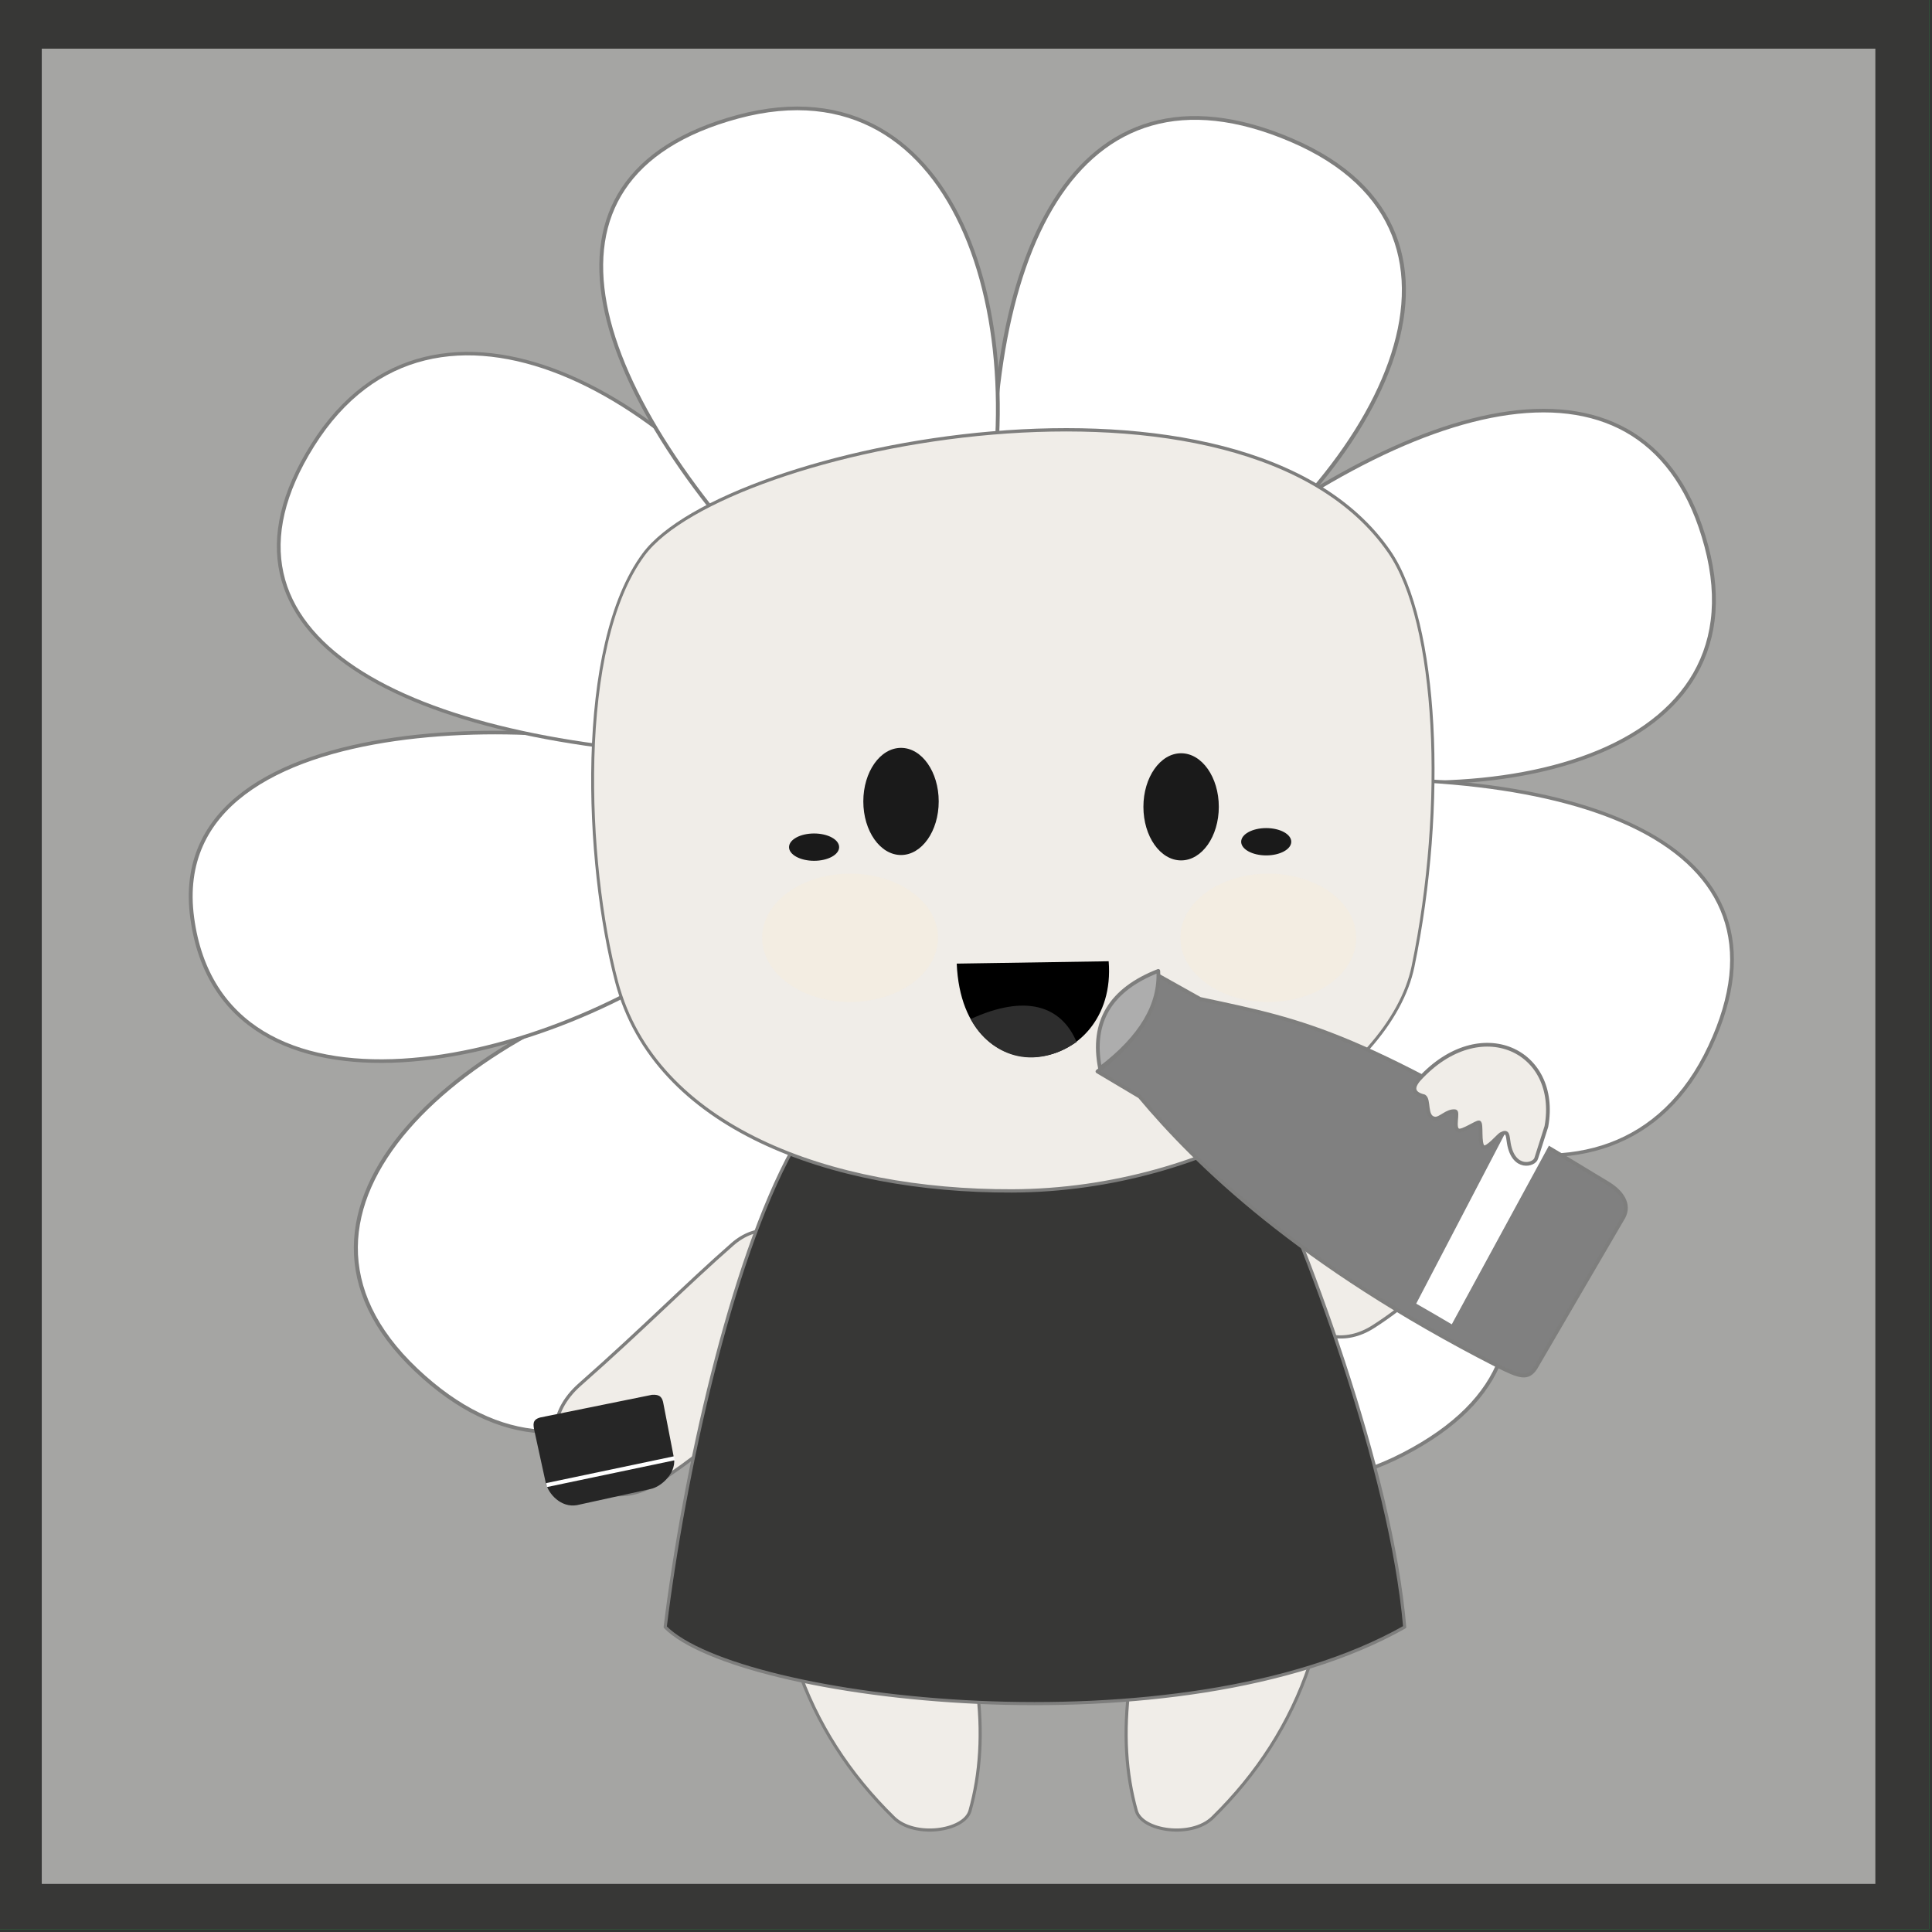 <?xml version="1.0" encoding="UTF-8" standalone="no"?>
<!DOCTYPE svg PUBLIC "-//W3C//DTD SVG 1.1//EN" "http://www.w3.org/Graphics/SVG/1.1/DTD/svg11.dtd">
<svg width="100%" height="100%" viewBox="0 0 309 309" version="1.1" xmlns="http://www.w3.org/2000/svg" xmlns:xlink="http://www.w3.org/1999/xlink" xml:space="preserve" xmlns:serif="http://www.serif.com/" style="fill-rule:evenodd;clip-rule:evenodd;stroke-linecap:round;stroke-linejoin:round;stroke-miterlimit:1.5;">
    <rect x="0" y="0" width="309" height="309" fill="#333333" stroke="none"/>
    <g transform="matrix(1,0,0,1,-5476.35,-419.603)">
        <g transform="matrix(1.277,0,0,1,-526.735,375.33)">
            <g transform="matrix(0.783,0,0,1,1738.51,-1539.98)">
                <g transform="matrix(1,0,0,1,1735.56,956.61)">
                    <g transform="matrix(0.653,0,0,0.713,678.291,443.285)">
                        <rect x="2096.89" y="258.409" width="473.052" height="432.928" style="fill:rgb(38,155,71);"/>
                    </g>
                    <g transform="matrix(0.62,0,0,0.678,754.469,460.225)">
                        <rect x="2096.89" y="258.409" width="473.052" height="432.928" style="fill:rgb(240,237,232);"/>
                        <g transform="matrix(1.788,0,0,1.637,994.774,-2311.21)">
                            <g transform="matrix(0.982,0,0,0.91,-86.332,1213.24)">
                                <g transform="matrix(0.76,0.643,-0.65,0.766,534.577,-421.334)">
                                    <path d="M826,472L852,464C862.064,427.139 851.345,385.021 817.11,394.431C783.225,403.745 793.858,438.071 826,472Z" style="fill:white;stroke:rgb(126,126,125);stroke-width:0.59px;"/>
                                </g>
                                <g transform="matrix(-0.026,1,-1,-0.026,1375.88,-336.338)">
                                    <path d="M826,472L852,464C862.064,427.139 851.345,385.021 817.11,394.431C783.225,403.745 793.858,438.071 826,472Z" style="fill:white;stroke:rgb(126,126,125);stroke-width:0.57px;"/>
                                </g>
                                <g transform="matrix(-0.627,0.779,-0.779,-0.627,1780.34,160.505)">
                                    <path d="M826,472L852,464C862.064,427.139 851.345,385.021 817.11,394.431C783.225,403.745 793.858,438.071 826,472Z" style="fill:white;stroke:rgb(126,126,125);stroke-width:0.55px;"/>
                                </g>
                                <g transform="matrix(-0.971,0.238,-0.238,-0.971,1803,802.822)">
                                    <path d="M826,472L852,464C862.064,427.139 851.345,385.021 817.11,394.431C783.225,403.745 793.858,438.071 826,472Z" style="fill:white;stroke:rgb(126,126,125);stroke-width:0.56px;"/>
                                </g>
                                <g transform="matrix(-0.486,-0.874,0.874,-0.486,822.997,1506.8)">
                                    <path d="M826,472L852,464C862.064,427.139 851.345,385.021 817.11,394.431C783.225,403.745 793.858,438.071 826,472Z" style="fill:white;stroke:rgb(126,126,125);stroke-width:0.59px;"/>
                                </g>
                                <g transform="matrix(0.144,-0.99,0.99,0.144,229.56,1281.48)">
                                    <path d="M826,472L852,464C857.192,448.406 851.345,385.021 817.11,394.431C783.225,403.745 800.221,449.345 826,472Z" style="fill:white;stroke:rgb(126,126,125);stroke-width:0.57px;"/>
                                </g>
                                <g transform="matrix(0.715,-0.7,0.7,0.715,-104.921,744.477)">
                                    <path d="M826,472L852,464C862.064,427.139 851.345,385.021 817.11,394.431C783.225,403.745 793.858,438.071 826,472Z" style="fill:white;stroke:rgb(126,126,125);stroke-width:0.55px;"/>
                                </g>
                                <g transform="matrix(0.968,-0.006,0.005,1,24.943,12.985)">
                                    <path d="M826,472L852.853,466.484C862.917,429.623 851.345,385.021 817.11,394.431C783.225,403.745 793.858,438.071 826,472Z" style="fill:white;stroke:rgb(126,126,125);stroke-width:0.58px;"/>
                                </g>
                            </g>
                            <g transform="matrix(1,0,0,1,-89.669,1169.64)">
                                <path d="M815,633L841,636C841.891,642.733 841.493,648.694 840,654C839.17,656.951 832.013,657.947 829,655C822.576,648.716 817.832,641.428 815,633Z" style="fill:rgb(240,237,232);stroke:rgb(126,126,125);stroke-width:0.45px;"/>
                            </g>
                            <g transform="matrix(-1,0,0,1,1614.33,1169.64)">
                                <path d="M815,633L841,636C841.891,642.733 841.493,648.694 840,654C839.17,656.951 832.013,657.947 829,655C822.576,648.716 817.832,641.428 815,633Z" style="fill:rgb(240,237,232);stroke:rgb(126,126,125);stroke-width:0.45px;"/>
                            </g>
                            <g transform="matrix(-0.696,0.528,0.604,0.797,1023.2,836.64)">
                                <path d="M799,577C812.522,580.541 822.043,582.361 832,585C841.577,587.539 841.144,600.204 830,601C816.828,601.941 803.88,598.796 792,594C780.151,589.217 785.284,573.408 799,577Z" style="fill:rgb(240,237,232);stroke:rgb(126,126,125);stroke-width:0.48px;"/>
                            </g>
                            <g transform="matrix(0.462,-0.741,0.848,0.529,-164.39,2049.03)">
                                <path d="M799,577C812.522,580.541 822.043,582.361 832,585C841.577,587.539 841.144,600.204 830,601C816.828,601.941 803.88,598.796 792,594C780.151,589.217 785.284,573.408 799,577Z" style="fill:rgb(240,237,232);stroke:rgb(126,126,125);stroke-width:0.48px;"/>
                            </g>
                            <g transform="matrix(0.988,0,0,0.982,-82.073,1183.41)">
                                <path d="M816.604,554.905C807.497,571.592 800.732,602.717 798,625C808.708,635.846 873.248,643.625 906,625C904.028,602.124 891.739,568.862 883.388,551.343C858.012,551.609 847.09,550.665 816.604,554.905Z" style="fill:rgb(38,155,71);stroke:rgb(126,126,125);stroke-width:0.46px;"/>
                            </g>
                            <g transform="matrix(0.661,0.121,-0.14,0.762,155.319,1129.37)">
                                <path d="M939.981,524.238C929.179,543.251 939.582,582.67 950.837,603.401C964.6,628.75 1004.07,634.563 1042.44,628.357C1084.66,621.529 1117.87,594.638 1118.42,573.869C1119.24,543.226 1110.29,509.981 1097.33,498.764C1058.35,465.033 952.844,501.597 939.981,524.238Z" style="fill:rgb(240,237,232);stroke:rgb(126,126,125);stroke-width:0.62px;"/>
                            </g>
                            <g transform="matrix(1,0,0,1,-87.725,1183.25)">
                                <g transform="matrix(1.138,0,0,1.196,-554.897,-94.172)">
                                    <ellipse cx="1215.29" cy="492.568" rx="4.78" ry="6.455" style="fill:rgb(26,26,26);"/>
                                </g>
                                <g transform="matrix(1.138,0,0,1.196,-514.482,-93.395)">
                                    <ellipse cx="1215.29" cy="492.568" rx="4.78" ry="6.455" style="fill:rgb(26,26,26);"/>
                                </g>
                                <g transform="matrix(1.273,0,0,1.903,-716.458,-462.744)">
                                    <ellipse cx="1207.55" cy="513.576" rx="9.969" ry="4.861" style="fill:rgb(254,237,209);fill-opacity:0.25;"/>
                                </g>
                                <g transform="matrix(1.273,0,0,1.903,-656.108,-462.744)">
                                    <ellipse cx="1207.55" cy="513.576" rx="9.969" ry="4.861" style="fill:rgb(254,237,209);fill-opacity:0.25;"/>
                                </g>
                                <g transform="matrix(1.099,0,0,2.103,-506.065,-545.95)">
                                    <ellipse cx="1202.57" cy="498.086" rx="3.289" ry="0.936" style="fill:rgb(26,26,26);"/>
                                </g>
                                <g transform="matrix(1.099,0,0,2.103,-440.826,-546.727)">
                                    <ellipse cx="1202.57" cy="498.086" rx="3.289" ry="0.936" style="fill:rgb(26,26,26);"/>
                                </g>
                                <g transform="matrix(1,0,0,1,-131.993,-917.201)">
                                    <path d="M968.134,1435.51L990.058,1435.17C991.396,1451.56 968.988,1455.35 968.134,1435.51Z"/>
                                </g>
                            </g>
                            <g transform="matrix(1,0,0,1,-219.67,266.065)">
                                <path d="M970.124,1443.47C972.325,1447.81 978.273,1451.56 985.385,1446.79C983.124,1441.47 977.94,1439.9 970.124,1443.47Z" style="fill:rgb(45,45,45);"/>
                            </g>
                        </g>
                    </g>
                </g>
                <g transform="matrix(1,0,0,1,1735.56,956.61)">
                    <g transform="matrix(0.653,0,0,0.713,678.291,443.285)">
                        <rect x="2096.89" y="258.409" width="473.052" height="432.928" style="fill:rgb(55,55,54);"/>
                    </g>
                    <g transform="matrix(0.62,0,0,0.678,754.469,460.225)">
                        <rect x="2096.89" y="258.409" width="473.052" height="432.928" style="fill:rgb(165,165,163);"/>
                        <g transform="matrix(1.788,0,0,1.637,994.774,-2311.21)">
                            <g transform="matrix(0.982,0,0,0.91,-86.332,1213.24)">
                                <g transform="matrix(0.76,0.643,-0.65,0.766,534.577,-421.334)">
                                    <path d="M826,472L852,464C862.064,427.139 851.345,385.021 817.11,394.431C783.225,403.745 793.858,438.071 826,472Z" style="fill:white;stroke:rgb(126,126,125);stroke-width:0.59px;"/>
                                </g>
                                <g transform="matrix(-0.026,1,-1,-0.026,1375.88,-336.338)">
                                    <path d="M826,472L852,464C862.064,427.139 851.345,385.021 817.11,394.431C783.225,403.745 793.858,438.071 826,472Z" style="fill:white;stroke:rgb(126,126,125);stroke-width:0.57px;"/>
                                </g>
                                <g transform="matrix(-0.627,0.779,-0.779,-0.627,1780.34,160.505)">
                                    <path d="M826,472L852,464C862.064,427.139 851.345,385.021 817.11,394.431C783.225,403.745 793.858,438.071 826,472Z" style="fill:white;stroke:rgb(126,126,125);stroke-width:0.55px;"/>
                                </g>
                                <g transform="matrix(-0.971,0.238,-0.238,-0.971,1803,802.822)">
                                    <path d="M826,472L852,464C862.064,427.139 851.345,385.021 817.11,394.431C783.225,403.745 793.858,438.071 826,472Z" style="fill:white;stroke:rgb(126,126,125);stroke-width:0.56px;"/>
                                </g>
                                <g transform="matrix(-0.486,-0.874,0.874,-0.486,822.997,1506.8)">
                                    <path d="M826,472L852,464C862.064,427.139 851.345,385.021 817.11,394.431C783.225,403.745 793.858,438.071 826,472Z" style="fill:white;stroke:rgb(126,126,125);stroke-width:0.59px;"/>
                                </g>
                                <g transform="matrix(0.144,-0.99,0.99,0.144,229.56,1281.48)">
                                    <path d="M826,472L852,464C857.192,448.406 851.345,385.021 817.11,394.431C783.225,403.745 800.221,449.345 826,472Z" style="fill:white;stroke:rgb(126,126,125);stroke-width:0.57px;"/>
                                </g>
                                <g transform="matrix(0.715,-0.7,0.7,0.715,-104.921,744.477)">
                                    <path d="M826,472L852,464C862.064,427.139 851.345,385.021 817.11,394.431C783.225,403.745 793.858,438.071 826,472Z" style="fill:white;stroke:rgb(126,126,125);stroke-width:0.55px;"/>
                                </g>
                                <g transform="matrix(0.968,-0.006,0.005,1,24.943,12.985)">
                                    <path d="M826,472L852.853,466.484C862.917,429.623 851.345,385.021 817.11,394.431C783.225,403.745 793.858,438.071 826,472Z" style="fill:white;stroke:rgb(126,126,125);stroke-width:0.58px;"/>
                                </g>
                            </g>
                            <g transform="matrix(1,0,0,1,-89.669,1169.64)">
                                <path d="M815,633L841,636C841.891,642.733 841.493,648.694 840,654C839.17,656.951 832.013,657.947 829,655C822.576,648.716 817.832,641.428 815,633Z" style="fill:rgb(240,237,232);stroke:rgb(126,126,125);stroke-width:0.45px;"/>
                            </g>
                            <g transform="matrix(-1,0,0,1,1614.33,1169.64)">
                                <path d="M815,633L841,636C841.891,642.733 841.493,648.694 840,654C839.17,656.951 832.013,657.947 829,655C822.576,648.716 817.832,641.428 815,633Z" style="fill:rgb(240,237,232);stroke:rgb(126,126,125);stroke-width:0.45px;"/>
                            </g>
                            <g transform="matrix(-0.696,0.528,0.604,0.797,1023.2,836.64)">
                                <path d="M799,577C812.522,580.541 822.043,582.361 832,585C841.577,587.539 841.144,600.204 830,601C816.828,601.941 803.88,598.796 792,594C780.151,589.217 785.284,573.408 799,577Z" style="fill:rgb(240,237,232);stroke:rgb(126,126,125);stroke-width:0.48px;"/>
                            </g>
                            <g transform="matrix(0.462,-0.741,0.848,0.529,-164.39,2049.03)">
                                <path d="M799,577C812.522,580.541 822.043,582.361 832,585C841.577,587.539 841.144,600.204 830,601C816.828,601.941 803.88,598.796 792,594C780.151,589.217 785.284,573.408 799,577Z" style="fill:rgb(240,237,232);stroke:rgb(126,126,125);stroke-width:0.48px;"/>
                            </g>
                            <g transform="matrix(0.988,0,0,0.982,-82.073,1183.41)">
                                <path d="M816.604,554.905C807.497,571.592 800.732,602.717 798,625C808.708,635.846 873.248,643.625 906,625C904.028,602.124 891.739,568.862 883.388,551.343C858.012,551.609 847.09,550.665 816.604,554.905Z" style="fill:rgb(55,55,54);stroke:rgb(126,126,125);stroke-width:0.46px;"/>
                            </g>
                            <g transform="matrix(0.661,0.121,-0.14,0.762,155.319,1129.37)">
                                <path d="M939.981,524.238C929.179,543.251 939.582,582.67 950.837,603.401C964.6,628.75 1004.07,634.563 1042.44,628.357C1084.66,621.529 1117.87,594.638 1118.42,573.869C1119.24,543.226 1110.29,509.981 1097.33,498.764C1058.35,465.033 952.844,501.597 939.981,524.238Z" style="fill:rgb(240,237,232);stroke:rgb(126,126,125);stroke-width:0.62px;"/>
                            </g>
                            <g transform="matrix(1,0,0,1,-87.725,1183.25)">
                                <g transform="matrix(1.138,0,0,1.196,-554.897,-94.172)">
                                    <ellipse cx="1215.29" cy="492.568" rx="4.78" ry="6.455" style="fill:rgb(26,26,26);"/>
                                </g>
                                <g transform="matrix(1.138,0,0,1.196,-514.482,-93.395)">
                                    <ellipse cx="1215.29" cy="492.568" rx="4.78" ry="6.455" style="fill:rgb(26,26,26);"/>
                                </g>
                                <g transform="matrix(1.273,0,0,1.903,-716.458,-462.744)">
                                    <ellipse cx="1207.55" cy="513.576" rx="9.969" ry="4.861" style="fill:rgb(254,237,209);fill-opacity:0.25;"/>
                                </g>
                                <g transform="matrix(1.273,0,0,1.903,-656.108,-462.744)">
                                    <ellipse cx="1207.55" cy="513.576" rx="9.969" ry="4.861" style="fill:rgb(254,237,209);fill-opacity:0.25;"/>
                                </g>
                                <g transform="matrix(1.099,0,0,2.103,-506.065,-545.95)">
                                    <ellipse cx="1202.57" cy="498.086" rx="3.289" ry="0.936" style="fill:rgb(26,26,26);"/>
                                </g>
                                <g transform="matrix(1.099,0,0,2.103,-440.826,-546.727)">
                                    <ellipse cx="1202.57" cy="498.086" rx="3.289" ry="0.936" style="fill:rgb(26,26,26);"/>
                                </g>
                                <g transform="matrix(1,0,0,1,-131.993,-917.201)">
                                    <path d="M968.134,1435.51L990.058,1435.17C991.396,1451.56 968.988,1455.35 968.134,1435.51Z"/>
                                </g>
                            </g>
                            <g transform="matrix(1,0,0,1,-219.67,266.065)">
                                <path d="M970.124,1443.47C972.325,1447.81 978.273,1451.56 985.385,1446.79C983.124,1441.47 977.94,1439.9 970.124,1443.47Z" style="fill:rgb(45,45,45);"/>
                            </g>
                        </g>
                    </g>
                </g>
                <g transform="matrix(0.148,-0.251,0.251,0.148,3098.57,2710.62)">
                    <g transform="matrix(1,-5.55112e-17,5.55112e-17,1,-53.518,-38.712)">
                        <path d="M4376.51,917.563L4376.4,944.503C4360.12,990.436 4341.51,1066.46 4348.86,1188.21C4349.75,1202.96 4350.98,1206.96 4358.47,1207.39L4452.9,1206.94C4461.06,1207.37 4465.75,1200.92 4465.91,1190.08C4468.31,1029.44 4459.02,1004.55 4439.4,945.84L4438.78,917.984C4421.56,929.284 4400.15,927.039 4376.51,917.563Z" style="fill:rgb(128,128,128);stroke:rgb(126,126,125);stroke-width:2.06px;"/>
                    </g>
                    <g transform="matrix(2.067,2.733,-2.733,2.067,402.378,-14139.1)">
                        <path d="M4186.2,1730.72C4193.42,1726.46 4196.93,1721.62 4197.26,1716.29C4189.34,1718.37 4185.59,1723.13 4186.2,1730.72Z" style="fill:rgb(173,173,173);stroke:rgb(126,126,125);stroke-width:0.6px;"/>
                    </g>
                </g>
                <g transform="matrix(-0.286,0.06,-0.06,-0.286,5194.44,1807.17)">
                    <path d="M4371.81,882.521L4371.37,911.373C4371.19,915.039 4372.16,916.987 4376.51,917.563L4438.78,917.984C4443.59,917.759 4443.5,914.895 4443.53,911.379L4443.3,882.383C4443.16,876.118 4437.96,867.165 4429.06,866.896L4387.97,867.277C4381.72,867.122 4371.2,873.414 4371.81,882.521Z" style="fill:rgb(38,38,38);"/>
                    <g transform="matrix(2.42,0,0,0.688,-6184.39,273.128)">
                        <rect x="4361.96" y="882.024" width="29.581" height="3.201" style="fill:white;"/>
                    </g>
                </g>
                <g transform="matrix(1,0,0,1,-88.261,-29.805)">
                    <path d="M4098.21,1822.56C4100.06,1823.62 4101.94,1824.71 4103.9,1825.87L4120.22,1795.86L4114.02,1792.27L4098.21,1822.56Z" style="fill:white;"/>
                </g>
                <g transform="matrix(-0.681,-0.77,-0.768,0.679,5920.22,3199.04)">
                    <path d="M2260.41,457.975L2263.06,453.52C2270.53,444.05 2283.15,449.459 2281.68,463.491C2281.46,465.239 2280.66,465.724 2279.18,464.685C2278.22,464.372 2276.7,466.754 2275.51,465.765C2274.82,465.194 2275.22,463.5 2274.24,462.606C2273.81,462.214 2272.44,464.726 2271.64,464.18C2271.07,463.794 2270.79,461.209 2270.48,460.967C2270.09,460.665 2267.98,463.249 2267.16,463.006C2266.52,462.817 2266.95,460.054 2266.86,459.646C2266.57,458.362 2266.07,458.961 2264.97,459.646C2261.32,461.92 2259.77,458.917 2260.41,457.975Z" style="fill:rgb(240,237,232);stroke:rgb(126,126,125);stroke-width:0.58px;"/>
                </g>
            </g>
        </g>
    </g>
</svg>
